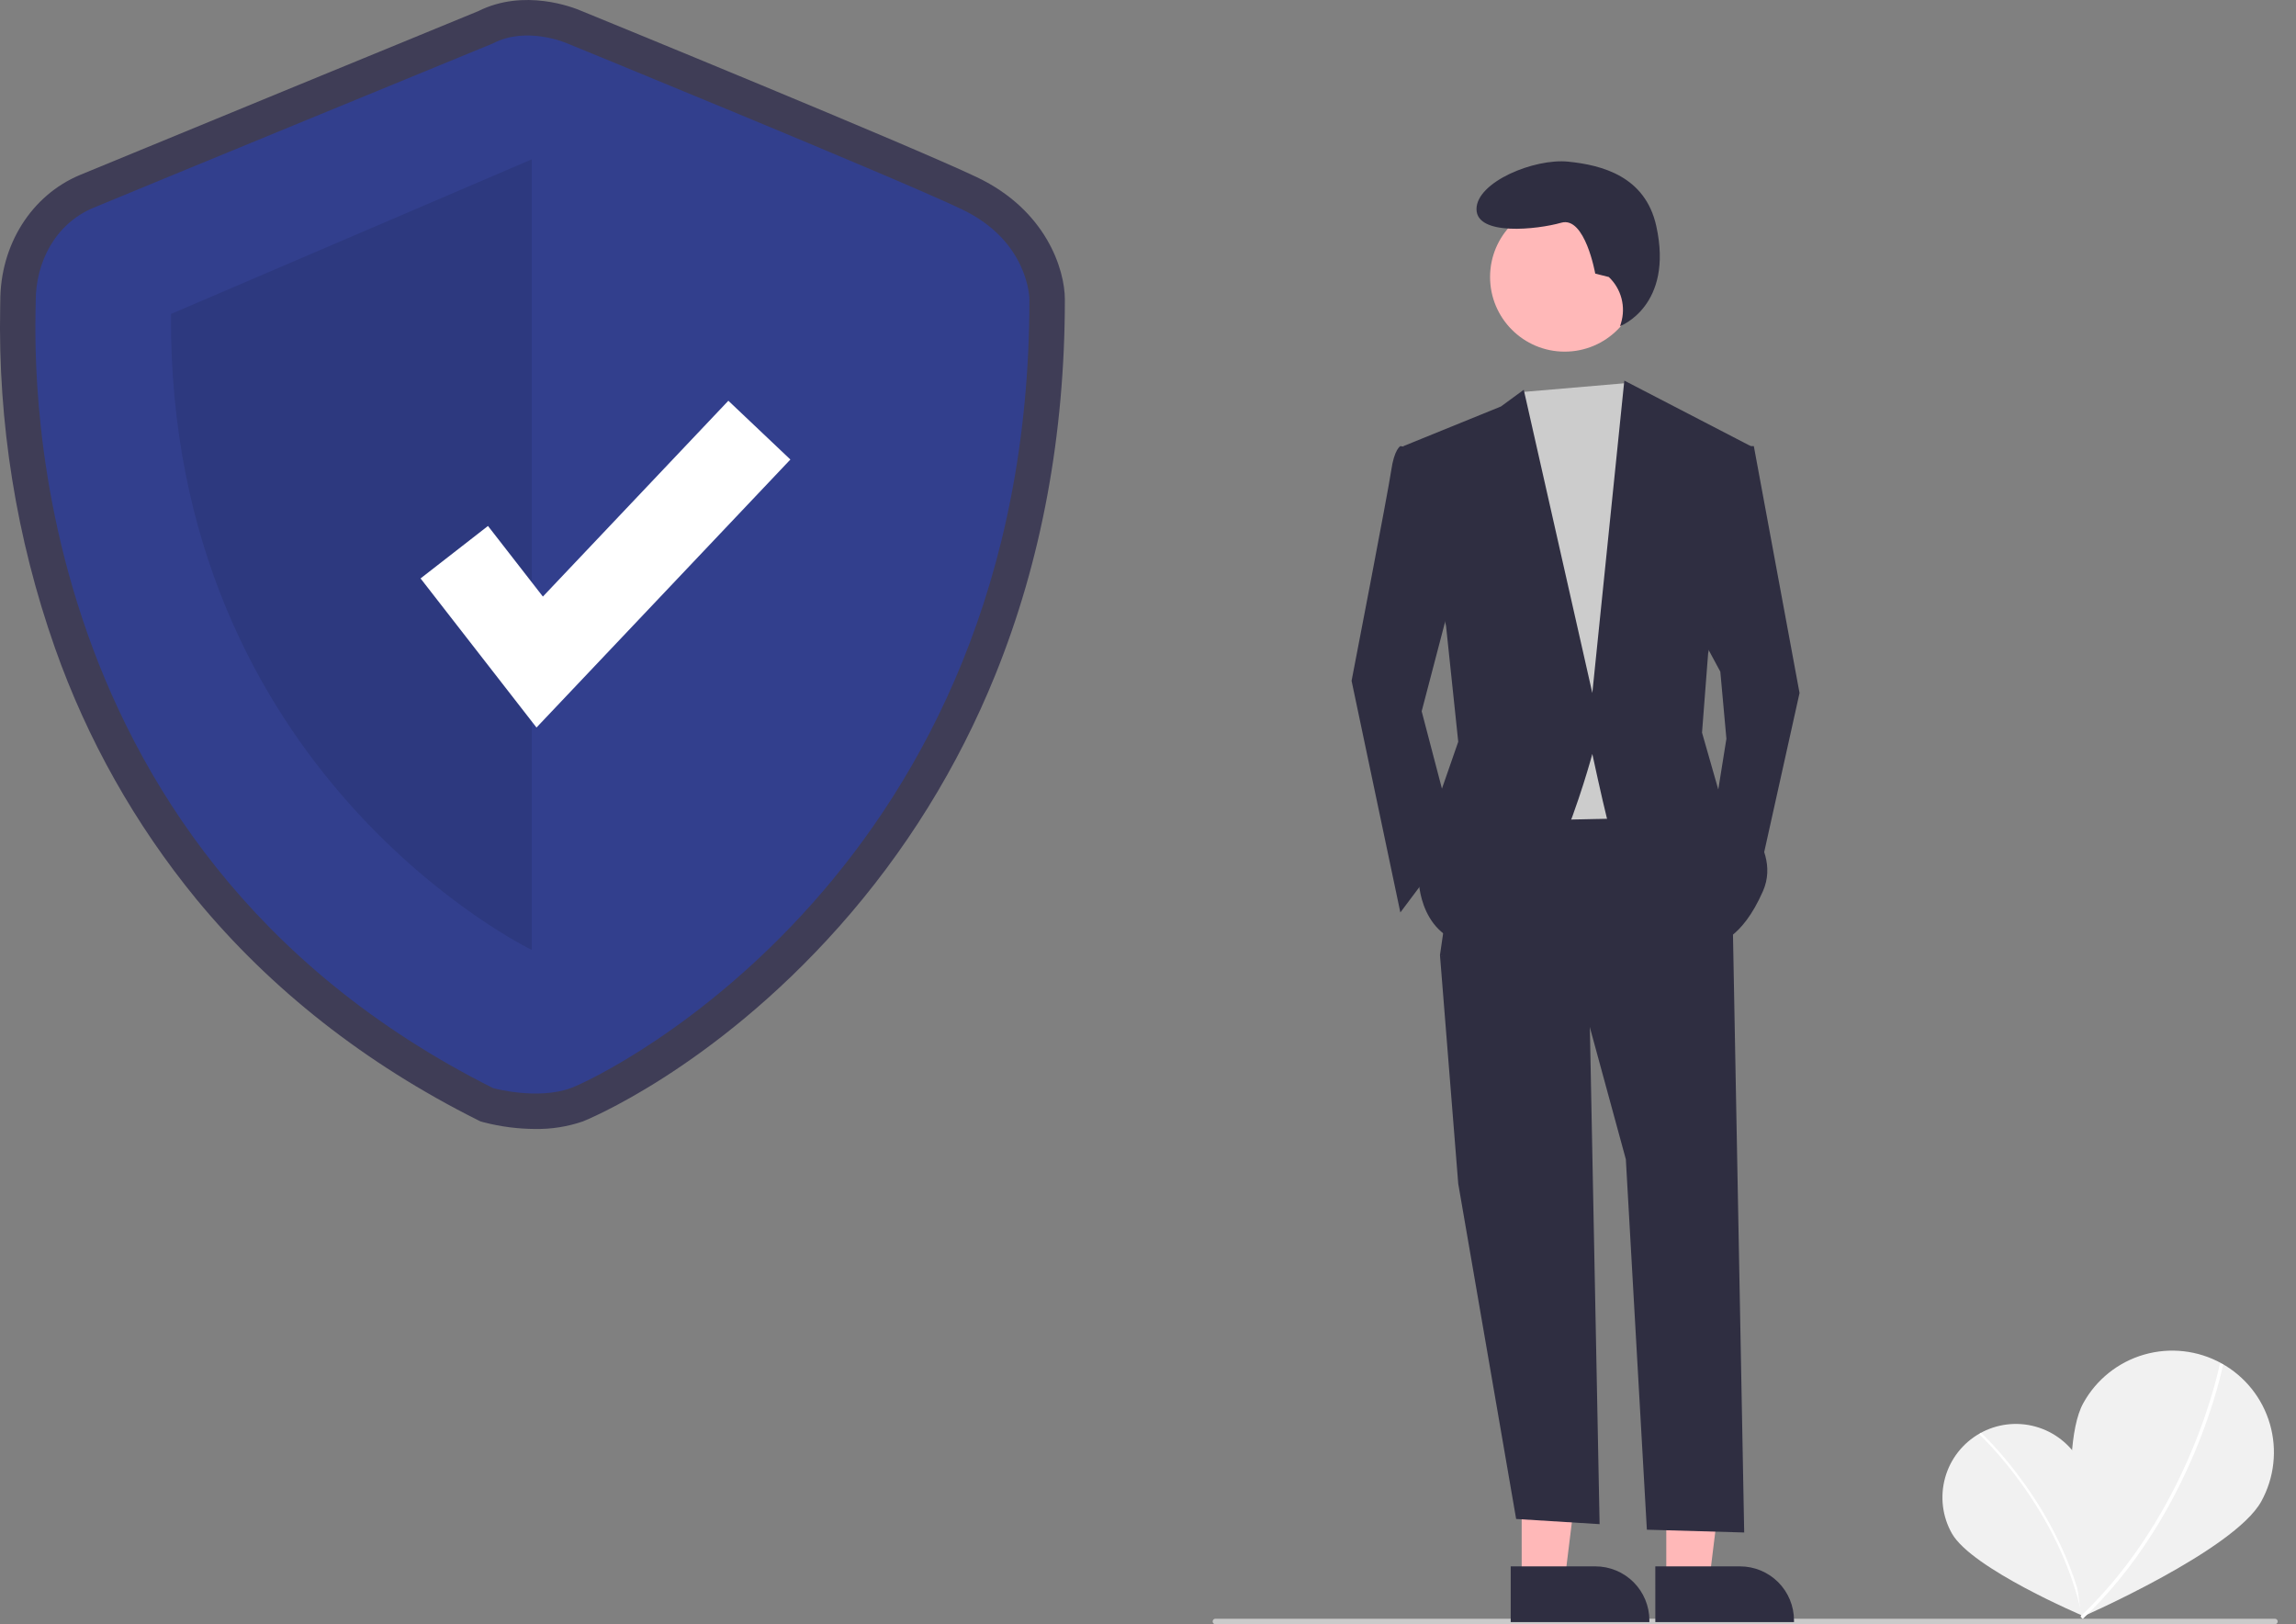 <svg width="123" height="87" viewBox="0 0 123 87" fill="none" xmlns="http://www.w3.org/2000/svg">
<rect x="0" y="0" width="123" height="87" fill="#808080" stroke="none"/>
<g clip-path="url(#clip0_863_1331)">
<path d="M111.417 78.264C112.487 80.156 111.58 86.545 111.58 86.545C111.58 86.545 105.637 84.029 104.567 82.138C104.054 81.23 103.923 80.156 104.203 79.151C104.482 78.146 105.149 77.293 106.057 76.779C106.964 76.266 108.039 76.134 109.044 76.412C110.049 76.691 110.903 77.357 111.417 78.264Z" fill="#F1F1F1"/>
<path d="M111.666 86.537L111.54 86.563C110.324 80.786 106.077 76.869 106.035 76.83L106.121 76.734C106.165 76.774 110.441 80.718 111.666 86.537Z" fill="white"/>
<path d="M121.141 80.418C119.688 83.052 111.501 86.621 111.501 86.621C111.501 86.621 110.151 77.793 111.603 75.159C112.3 73.894 113.471 72.958 114.859 72.557C116.246 72.156 117.736 72.322 119.001 73.02C120.266 73.717 121.202 74.888 121.603 76.276C122.004 77.663 121.838 79.153 121.141 80.418Z" fill="#F1F1F1"/>
<path d="M111.573 86.717L111.45 86.587C117.375 80.961 118.908 73.113 118.923 73.035L119.099 73.068C119.084 73.147 117.541 81.049 111.573 86.717Z" fill="white"/>
<path d="M28.687 60.471C27.75 60.468 26.817 60.347 25.91 60.112L25.732 60.062L25.566 59.979C19.571 56.973 14.513 53.003 10.533 48.179C7.239 44.162 4.67 39.601 2.943 34.701C0.878 28.835 -0.116 22.645 0.01 16.427C0.012 16.297 0.015 16.196 0.015 16.127C0.015 13.104 1.692 10.452 4.289 9.37C6.276 8.542 24.319 1.131 25.622 0.596C28.078 -0.634 30.697 0.393 31.116 0.572C32.056 0.956 48.736 7.779 52.34 9.495C56.055 11.264 57.046 14.442 57.046 16.041C57.046 23.279 55.792 30.044 53.32 36.147C51.323 41.087 48.493 45.648 44.953 49.631C38.123 57.317 31.292 60.041 31.226 60.066C30.409 60.346 29.55 60.483 28.687 60.471ZM27.08 56.491C27.673 56.624 29.036 56.823 29.925 56.499C31.054 56.087 36.772 53.122 42.116 47.109C49.498 38.801 53.244 28.357 53.25 16.067C53.236 15.818 53.06 14.042 50.708 12.923C47.173 11.239 29.836 4.15 29.662 4.079L29.614 4.059C29.25 3.906 28.094 3.586 27.297 4.003L27.138 4.078C26.944 4.157 7.792 12.024 5.749 12.875C4.32 13.47 3.811 14.945 3.811 16.127C3.811 16.213 3.809 16.339 3.805 16.501C3.642 24.91 5.588 45.602 27.08 56.491Z" fill="#3F3D56"/>
<path d="M26.416 2.322C26.416 2.322 7.089 10.26 5.019 11.123C2.948 11.985 1.913 14.056 1.913 16.127C1.913 18.198 0.36 45.218 26.416 58.282C26.416 58.282 28.781 58.937 30.576 58.282C32.37 57.628 55.148 46.584 55.148 16.041C55.148 16.041 55.148 12.934 51.524 11.209C47.9 9.483 30.38 2.322 30.38 2.322C30.38 2.322 28.228 1.373 26.416 2.322Z" fill="#323F8D"/>
<path opacity="0.1" d="M28.487 8.534V50.88C28.487 50.88 8.988 41.493 9.16 16.817L28.487 8.534Z" fill="black"/>
<path d="M28.741 38.968L22.53 30.982L26.142 28.172L29.083 31.954L39.019 21.465L42.342 24.613L28.741 38.968Z" fill="white"/>
<path d="M121.87 87H65.112C65.072 87 65.034 86.984 65.006 86.956C64.978 86.928 64.963 86.891 64.963 86.851C64.963 86.811 64.978 86.774 65.006 86.746C65.034 86.718 65.072 86.702 65.112 86.702H121.87C121.91 86.702 121.948 86.718 121.976 86.746C122.003 86.774 122.019 86.811 122.019 86.851C122.019 86.891 122.003 86.928 121.976 86.956C121.948 86.984 121.91 87 121.87 87Z" fill="#CACACA"/>
<path d="M81.519 84.652L83.823 84.652L84.919 75.765L81.518 75.765L81.519 84.652Z" fill="#FFB8B8"/>
<path d="M80.931 83.9L85.468 83.899H85.468C86.235 83.899 86.971 84.204 87.513 84.746C88.055 85.288 88.36 86.024 88.36 86.791V86.885L80.931 86.885L80.931 83.9Z" fill="#2F2E41"/>
<path d="M89.265 84.652L91.569 84.652L92.665 75.765L89.265 75.765L89.265 84.652Z" fill="#FFB8B8"/>
<path d="M88.677 83.9L93.215 83.899H93.215C93.982 83.899 94.717 84.204 95.26 84.746C95.802 85.288 96.106 86.024 96.107 86.791V86.885L88.678 86.885L88.677 83.9Z" fill="#2F2E41"/>
<path d="M85.14 53.444L85.693 81.637L81.222 81.36L78.12 63.402L77.141 51.158L85.14 53.444Z" fill="#2F2E41"/>
<path d="M92.813 48.71L93.439 82.084L88.225 81.935L87.099 62.096L85.14 54.913L77.141 51.158L78.447 42.18L90.201 42.016L92.813 48.71Z" fill="#2F2E41"/>
<path d="M83.823 18.835C86.031 18.835 87.822 17.045 87.822 14.837C87.822 12.629 86.031 10.839 83.823 10.839C81.615 10.839 79.825 12.629 79.825 14.837C79.825 17.045 81.615 18.835 83.823 18.835Z" fill="#FFB8B8"/>
<path d="M87.139 20.519L87.752 21.447L89.385 26.018L88.079 43.812L80.406 43.975L79.426 23.569L81.478 21.004L87.139 20.519Z" fill="#CCCCCC"/>
<path d="M76.325 24.059L75.019 23.896C75.019 23.896 74.692 24.059 74.529 25.202C74.365 26.344 72.406 36.466 72.406 36.466L75.019 48.873L77.957 44.955L76.161 38.098L77.957 31.242L76.325 24.059Z" fill="#2F2E41"/>
<path d="M92.976 23.896H93.955L96.404 37.119L94.119 47.404L91.833 43.649L92.486 39.568L92.16 35.976L91.017 33.854L92.976 23.896Z" fill="#2F2E41"/>
<path d="M86.186 14.837L85.459 14.655C85.459 14.655 84.914 11.566 83.641 11.929C82.369 12.293 79.098 12.656 79.098 11.202C79.098 9.748 82.188 8.476 84.005 8.658C85.822 8.84 88.143 9.442 88.73 12.111C89.671 16.388 86.79 17.469 86.79 17.469L86.838 17.313C86.971 16.88 86.98 16.419 86.865 15.982C86.75 15.544 86.514 15.148 86.186 14.837Z" fill="#2F2E41"/>
<path d="M75.182 23.896L80.406 21.773L81.63 20.876L85.303 37.119L87.017 20.386L93.792 23.896L91.507 34.997L91.18 39.241L92.16 42.669C92.16 42.669 95.588 45.118 94.445 47.73C93.302 50.342 91.996 50.505 91.996 50.505C91.996 50.505 86.446 45.281 86.119 43.975C85.793 42.669 85.303 40.384 85.303 40.384C85.303 40.384 82.528 50.832 79.263 50.669C75.998 50.505 75.998 47.077 75.998 47.077L76.814 43.486L78.12 39.731L77.467 33.527L75.182 23.896Z" fill="#2F2E41"/>
</g>
<defs>
<clipPath id="clip0_863_1331">
<rect width="122.019" height="87" fill="white"/>
</clipPath>
</defs>
</svg>
